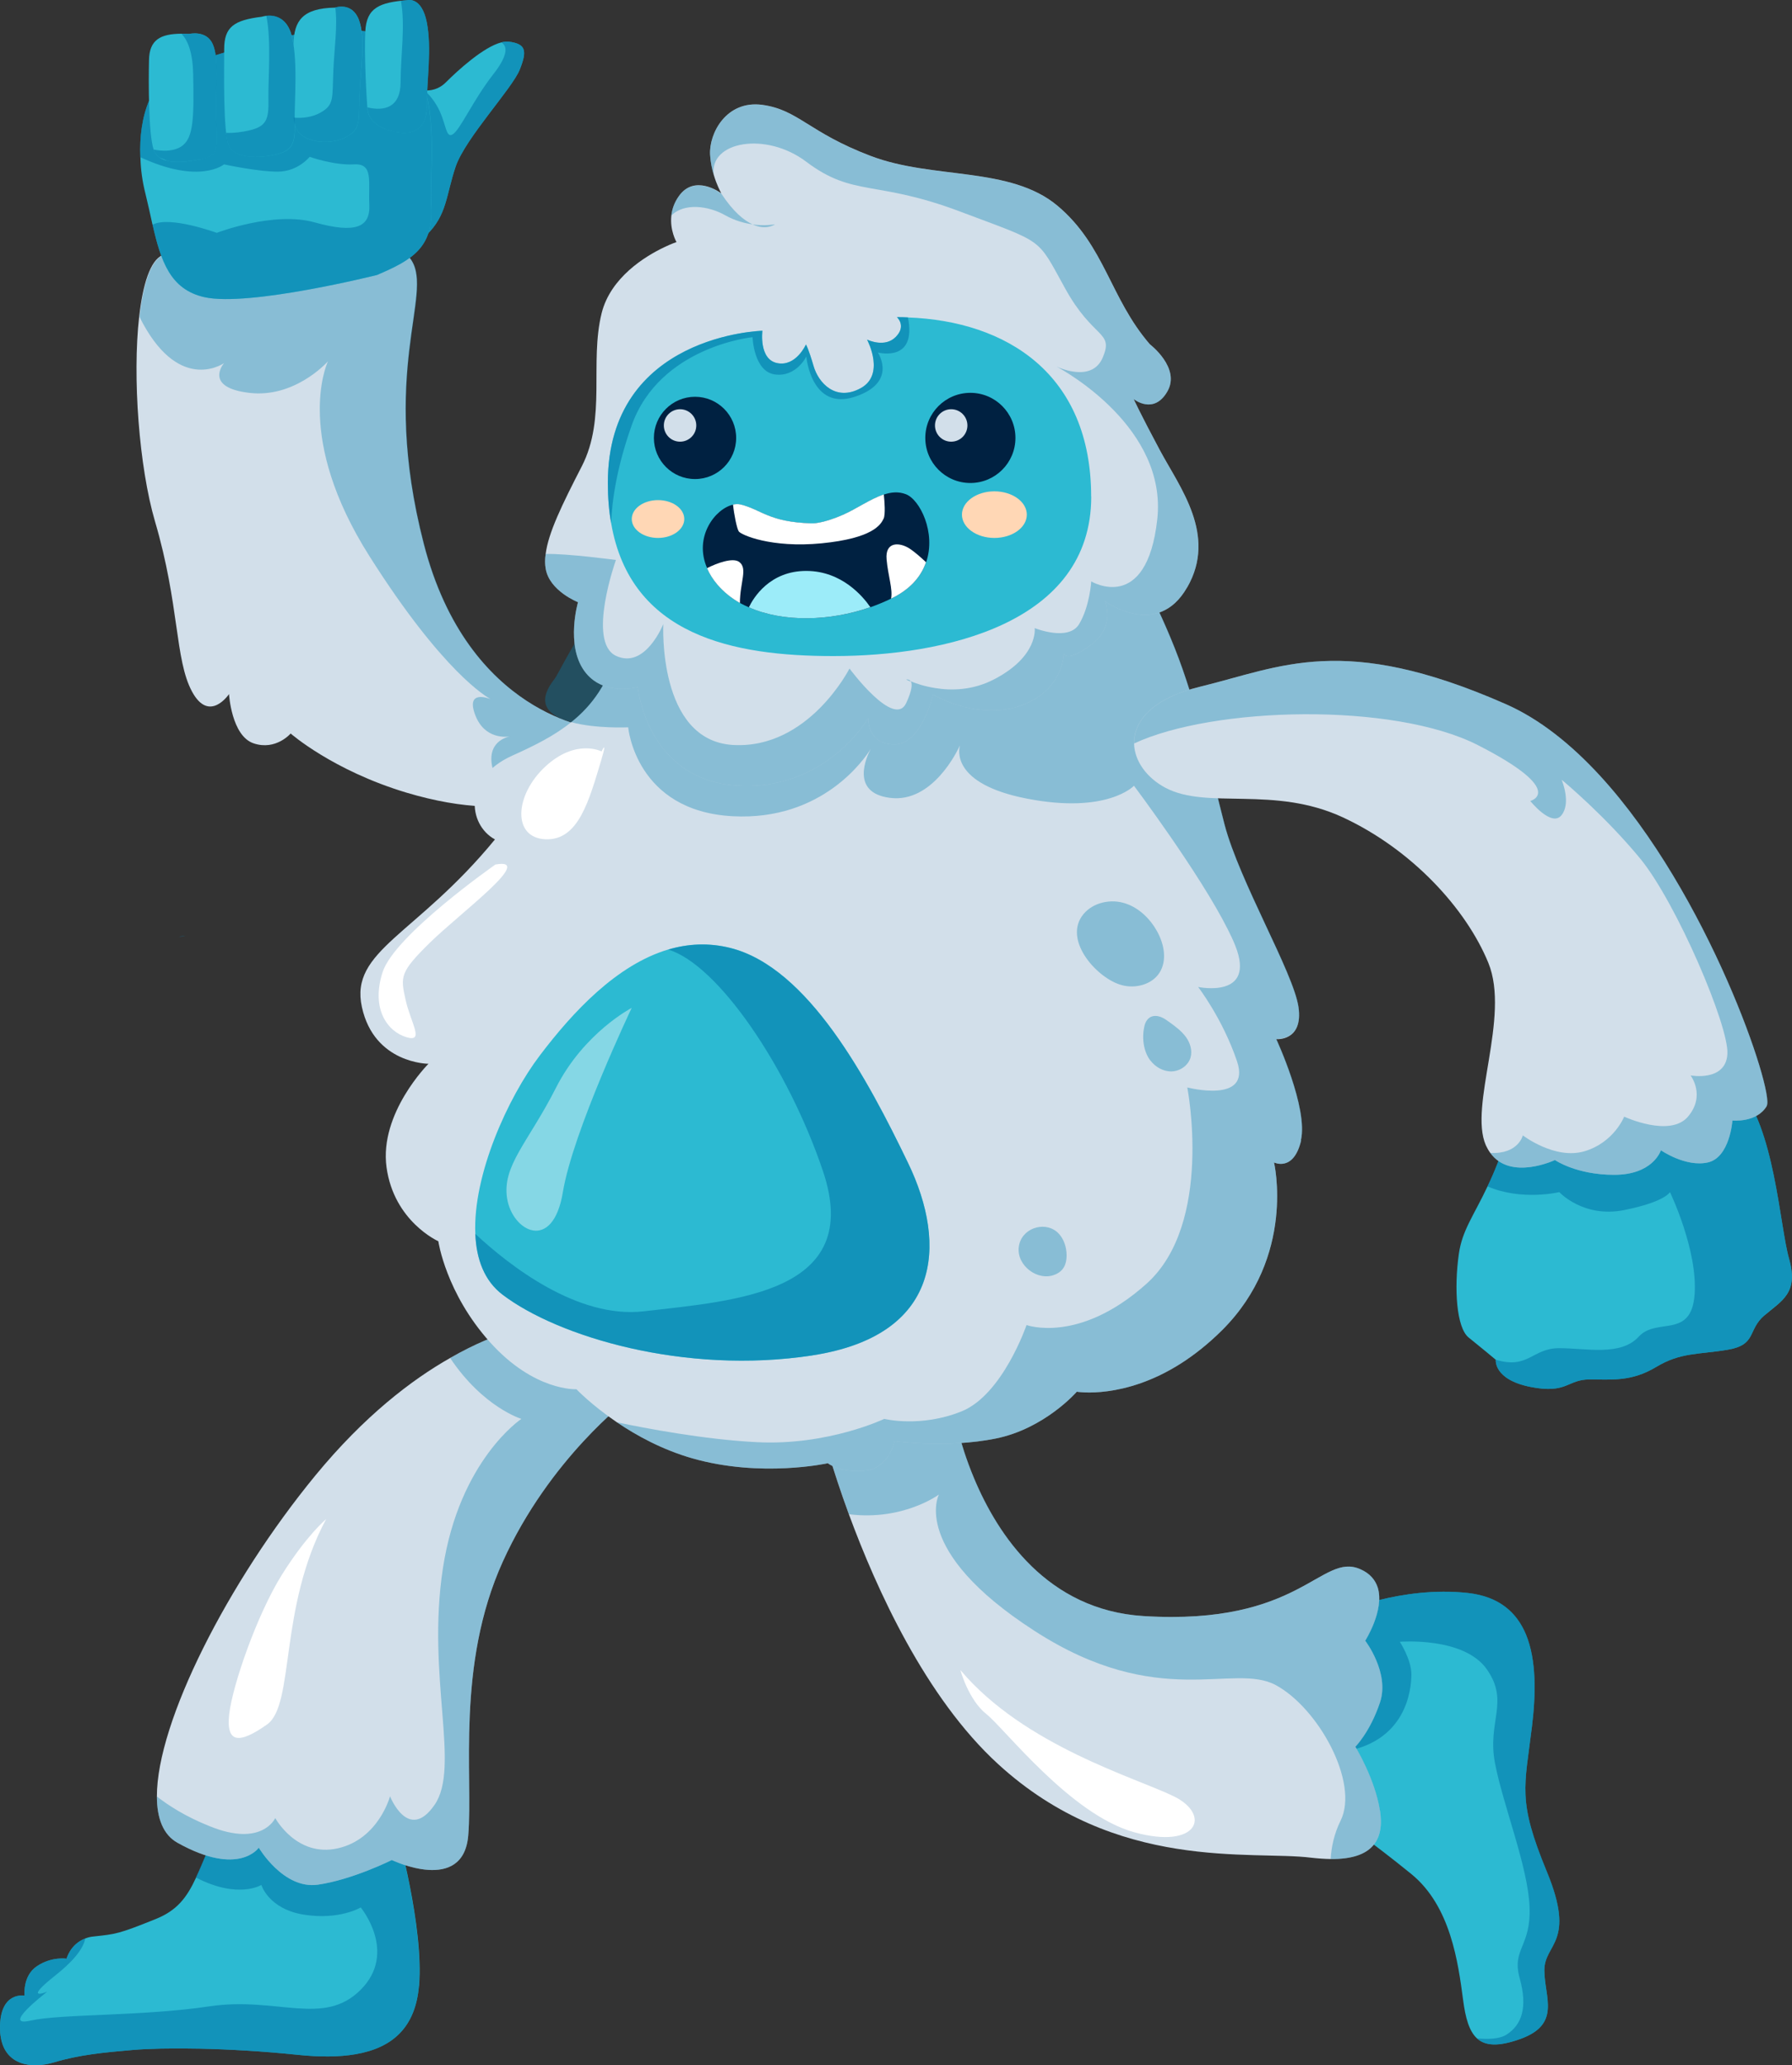 <?xml version="1.0" encoding="UTF-8"?>
<svg id="Layer_1" data-name="Layer 1" xmlns="http://www.w3.org/2000/svg" viewBox="0 0 200 230.42">
  <rect x="0" y="0" width="200" height="230.42" fill="#333333" stroke="none"/>
  <defs>
    <style>
      .cls-1 {
        fill: #9cecf9;
      }

      .cls-1, .cls-2, .cls-3, .cls-4, .cls-5, .cls-6, .cls-7, .cls-8 {
        stroke-width: 0px;
      }

      .cls-2 {
        fill: #ffd7b5;
      }

      .cls-3 {
        fill: #002141;
      }

      .cls-4, .cls-9 {
        fill: #fff;
      }

      .cls-9 {
        stroke: #000;
        stroke-miterlimit: 10;
        stroke-width: .41px;
      }

      .cls-5 {
        opacity: .67;
      }

      .cls-5, .cls-7 {
        fill: #0680af;
      }

      .cls-6 {
        fill: #d2dfea;
      }

      .cls-7 {
        opacity: .36;
      }

      .cls-10 {
        opacity: .42;
      }

      .cls-8 {
        fill: #2cbad2;
      }
    </style>
  </defs>
  <path class="cls-7" d="M19.95,104.53s.34-.12.76-.14c-.37.14-.76.14-.76.14Z"/>
  <path class="cls-8" d="M172.36,219.82c0,3.03,1.93,6.05-2.75,7.7-2.4.85-3.85.75-4.77-.09-.88-.81-1.29-2.3-1.55-4.31-.55-4.13-1.38-10.45-5.78-14.03-4.4-3.58-7.98-6.05-7.98-6.05v-23.1s6.88-3.03,14.3-2.2c3.48.39,5.45,2.16,6.48,4.64,1.16,2.83,1.11,6.56.67,10.21-.83,6.88-1.65,8.25,1.65,16.23s-.27,7.98-.27,11Z"/>
  <path class="cls-5" d="M172.36,219.82c0,3.03,1.93,6.05-2.75,7.7-2.4.85-3.85.75-4.77-.09,1.17.11,2.51.09,3.3-.42,1.67-1.07,2.39-2.98,1.47-6.28-.92-3.3,1.28-3.49,1.1-7.99-.19-4.51-2.94-11.27-3.85-15.97-.92-4.71,1.65-6.84-.92-10.52-2.56-3.66-9.71-3.07-9.71-3.07,0,0,1.29,1.98,1.29,3.63s-.52,7.71-7.98,8.69v-15.57s6.88-3.03,14.3-2.2c3.48.39,5.45,2.16,6.48,4.64,1.16,2.83,1.11,6.56.67,10.21-.83,6.88-1.65,8.25,1.65,16.23s-.27,7.98-.27,11Z"/>
  <path class="cls-8" d="M46.76,221.56c-.39,4.6-2.9,6.92-7.09,7.64-1.83.31-3.97.32-6.39.07-7.98-.83-15.13-.83-18.43-.55-3.3.28-6.05.55-8.8,1.38-2.5.75-5.43.36-5.96-2.78-.06-.33-.09-.68-.09-1.07,0-4.13,2.75-3.58,2.75-3.58,0,0-.27-2.2,1.38-3.3,1.65-1.1,3.3-.83,3.3-.83,0,0,.41-1.63,2.09-2.26.28-.11.58-.19.94-.22,2.48-.27,2.75-.27,6.88-1.93,2.38-.95,3.48-2.35,4.54-4.63.8-1.68,1.6-3.84,2.88-6.64l19.53,1.38s3.03,10.73,2.48,17.33Z"/>
  <path class="cls-5" d="M46.76,221.56c-.39,4.6-2.9,6.92-7.09,7.64-1.83.31-3.97.32-6.39.07-7.98-.83-15.13-.83-18.43-.55-3.3.28-6.05.55-8.8,1.38-2.5.75-5.43.36-5.96-2.78-.06-.33-.09-.68-.09-1.07,0-4.13,2.75-3.58,2.75-3.58,0,0-.27-2.2,1.38-3.3,1.65-1.1,3.3-.83,3.3-.83,0,0,.41-1.63,2.09-2.26-.25,1.29-1.6,2.75-3.36,4.14-3.55,2.82-1.17,1.91-.89,1.8-.37.3-5.14,3.98-1.88,3.23,3.39-.77,12.5-.47,20.02-1.6,7.53-1.11,12.71,2.31,16.85-1.85,4.15-4.17,0-9.18,0-9.18,0,0-2.35,1.43-6.33.81-3.97-.63-4.76-3.32-4.76-3.32,0,0-2.59,1.62-7.31-.83.8-1.68,1.6-3.84,2.88-6.64l19.53,1.38s3.03,10.73,2.48,17.33Z"/>
  <path class="cls-6" d="M70.14,156.1s-8.8,6.6-14.03,18.15-3.3,23.93-3.85,30.53c-.55,6.6-8.53,2.75-8.53,2.75,0,0-4.4,2.2-8.25,2.75-3.85.55-6.6-4.13-6.6-4.13,0,0-2.2,3.3-9.08-.55-1.57-.88-2.29-2.7-2.29-5.16-.02-8.31,7.93-23.94,17.69-35.82,5.46-6.64,10.76-10.68,15.03-13.1,5.62-3.23,9.45-3.67,9.45-3.67l10.45,8.25Z"/>
  <path class="cls-7" d="M70.14,156.1s-8.8,6.6-14.03,18.15-3.3,23.93-3.85,30.53c-.55,6.6-8.53,2.75-8.53,2.75,0,0-4.4,2.2-8.25,2.75-3.85.55-6.6-4.13-6.6-4.13,0,0-2.2,3.3-9.08-.55-1.57-.88-2.29-2.7-2.29-5.16,1.31,1.02,3.23,2.26,5.9,3.32,5.85,2.38,7.31-.91,7.31-.91,0,0,2.38,4.4,6.96,3.38s5.85-5.81,5.85-5.81c0,0,2.04,5.18,4.96.97,2.94-4.22-.91-14.3.94-26.4s8.76-16.68,8.76-16.68c0,0-4.26-1.28-7.95-6.79,5.62-3.23,9.45-3.67,9.45-3.67l10.45,8.25Z"/>
  <path class="cls-6" d="M154.02,202.04c.48,3.15-.74,5.43-5.51,5.38-.66-.01-1.4-.06-2.19-.15-6.6-.83-21.73,1.65-34.93-10.45-8.09-7.4-13.59-19.56-16.65-27.87-1.93-5.26-2.88-8.99-2.88-8.99l14.58-2.48s.54,3.32,2.26,7.43c2.67,6.4,8.2,14.73,18.92,15.4,17.6,1.1,19.8-7.15,24.2-5.23,1.1.48,1.68,1.22,1.95,2.06.77,2.52-1.4,5.92-1.4,5.92,0,0,2.75,3.58,1.65,6.88-1.1,3.3-2.75,4.95-2.75,4.95,0,0,2.2,3.58,2.75,7.15Z"/>
  <path class="cls-7" d="M154.02,202.04c.48,3.15-.74,5.43-5.51,5.38.08-1.31.37-2.79,1.11-4.28,2.1-4.25-2.48-12.56-7.24-15.13-4.77-2.56-13.03,2.94-26.94-6.06-13.93-8.99-10.65-15.2-10.65-15.2,0,0-3.99,2.96-10.04,2.2-1.93-5.26-2.88-8.99-2.88-8.99l14.58-2.48s.54,3.32,2.26,7.43c2.67,6.4,8.2,14.73,18.92,15.4,17.6,1.1,19.8-7.15,24.2-5.23,1.1.48,1.68,1.22,1.95,2.06.77,2.52-1.4,5.92-1.4,5.92,0,0,2.75,3.58,1.65,6.88-1.1,3.3-2.75,4.95-2.75,4.95,0,0,2.2,3.58,2.75,7.15Z"/>
  <path class="cls-8" d="M58.01,7.76c-.83,2.1-6.06,7.64-7.15,10.81-1.08,3.17-.95,5.4-3.23,7.62,0,0-.87-2.68-1.44-7.03v-.04c-.13-1.02-.25-2.15-.34-3.34-.44-6.29.57-5.91.57-5.91,0,0,.05.02.14.04.17.07.44.14.79.17.67.06,1.61-.08,2.43-.91,1.32-1.32,4.19-3.94,6.17-4.44.31-.08.59-.11.85-.08,1.91.25,2.04,1.02,1.21,3.11Z"/>
  <path class="cls-5" d="M58.01,7.76c-.83,2.1-6.06,7.64-7.15,10.81-1.08,3.17-.95,5.4-3.23,7.62,0,0-.87-2.68-1.44-7.03v-.04c.01-3.94.3-8.1.37-9.21.17.07.44.14.79.17.37.3.84.79,1.34,1.6,1.14,1.85.99,3.85,1.85,3.3.85-.55,2.26-3.81,4.51-6.69,1.43-1.82,1.75-3.06.9-3.56.31-.08.59-.11.85-.08,1.91.25,2.04,1.02,1.21,3.11Z"/>
  <path class="cls-6" d="M67.15,84.66c-.1,1.46-.8,3.03-3.07,3.78-1.06.35-2.13.66-3.26.91-4.16.94-8.94,1.03-15.45-.91-8.25-2.48-12.93-6.6-12.93-6.6,0,0-1.65,1.93-4.13,1.1-2.48-.83-2.75-5.5-2.75-5.5,0,0-2.2,3.3-4.13-.28-1.93-3.58-1.38-9.63-4.13-18.98-1.78-6.07-2.53-16.11-1.77-22.84.41-3.62,1.24-6.28,2.6-6.87,3.85-1.65,4.95.83,4.95.83,0,0,1.1-3.03,5.78-3.3,4.68-.28,8.25,2.2,8.25,2.2,0,0,6.33-3.03,8.8.83,2.48,3.85-3.58,12.38,1.38,31.63,4.95,19.25,19.25,20.63,19.25,20.63,0,0,.73,1.62.59,3.37Z"/>
  <path class="cls-7" d="M67.15,84.66l-6.33,4.7s-5.07-.46-5.84-3.63c-.73-2.95,1.58-3.5,1.93-3.56-.34.05-2.82.37-3.87-2.39-1.07-2.82,1.42-1.89,1.71-1.78-.37-.2-5.27-2.92-13.52-15.95-8.34-13.16-4.85-21.26-4.63-21.73-.33.35-3.87,4.11-8.8,3.51-4.93-.59-2.98-3.1-2.79-3.32-.28.19-5.2,3.37-9.44-5.15.41-3.62,1.24-6.28,2.6-6.87,3.85-1.65,4.95.83,4.95.83,0,0,1.1-3.03,5.78-3.3,4.68-.28,8.25,2.2,8.25,2.2,0,0,6.33-3.03,8.8.83,2.48,3.85-3.58,12.38,1.38,31.63,4.95,19.25,19.25,20.63,19.25,20.63,0,0,.73,1.62.59,3.37Z"/>
  <path class="cls-8" d="M196.93,146.75c-1.93,1.65-.83,3.3-4.13,3.85-3.3.55-5.23.27-7.98,1.93-2.75,1.65-4.95,1.38-7.43,1.38s-2.48,1.65-6.6.83c-4.13-.83-3.85-3.03-3.85-3.03t-.02-.01c-.19-.17-1.72-1.43-3-2.46-1.38-1.1-1.65-5.5-1.1-9.35.37-2.62,1.64-4.22,3.19-7.5.74-1.53,1.52-3.43,2.31-5.97l1.65.27s17.56-9.03,22.97-6.25c.25.13.48.29.68.47.14.13.28.26.4.41,4.04,4.43,4.59,15.39,5.65,19.12,1.1,3.85-.83,4.68-2.75,6.33Z"/>
  <path class="cls-5" d="M196.93,146.75c-1.93,1.65-.83,3.3-4.13,3.85-3.3.55-5.23.27-7.98,1.93-2.75,1.65-4.95,1.38-7.43,1.38s-2.48,1.65-6.6.83c-4.13-.83-3.85-3.03-3.85-3.03,3.66,1.1,4.04-1.29,7.08-1.29s6.85.92,8.87-1.28c2.01-2.2,5.85.3,6.24-4.69.37-4.97-2.75-11.44-2.75-11.44,0,0-.55,1.09-5.1,2-4.57.92-7.25-2-7.25-2,0,0-4.19,1.01-8.02-.64.74-1.53,1.52-3.43,2.31-5.97l1.65.27s17.56-9.03,22.97-6.25l1.08.88c4.04,4.43,4.59,15.39,5.65,19.12,1.1,3.85-.83,4.68-2.75,6.33Z"/>
  <path class="cls-6" d="M145.22,127.22c-.83,3.58-3.03,2.48-3.03,2.48,0,0,2.48,10.45-5.78,18.7-1.55,1.54-3.09,2.75-4.57,3.7-6.39,4.09-11.66,3.18-11.66,3.18,0,0-3.58,4.13-9.08,5.23-5.5,1.1-11.28.28-11.28.28,0,0-.55,3.03-3.3,3.3-2.75.28-4.13-.83-4.13-.83,0,0-7.43,1.65-15.13-.55-3.34-.96-6.22-2.53-8.41-4.02-2.85-1.93-4.52-3.69-4.52-3.69,0,0-4.68.27-9.63-5.23-4.95-5.5-5.78-11.28-5.78-11.28,0,0-4.95-2.2-5.78-8.25-.83-6.05,4.68-11.55,4.68-11.55,0,0-6.05,0-7.43-6.33s6.05-7.98,14.85-18.7c-3.03-1.65-3.58-6.88,1.93-9.35,2.44-1.1,4.68-2.2,6.56-3.72,2.37-1.88,4.2-4.41,5.27-8.38l57.21-10.18s3.58,6.33,5.78,12.65c2.2,6.33,3.03,11,4.68,17.33.83,3.16,2.75,7.29,4.53,11.1,1.79,3.82,3.44,7.33,3.72,9.25.55,3.85-2.48,3.58-2.48,3.58,0,0,3.58,7.7,2.75,11.28Z"/>
  <path class="cls-7" d="M145.22,127.22c-.83,3.58-3.03,2.48-3.03,2.48,0,0,2.48,10.45-5.78,18.7-1.55,1.54-3.09,2.75-4.57,3.7-6.39,4.09-11.66,3.18-11.66,3.18,0,0-3.58,4.13-9.08,5.23-5.5,1.1-11.28.28-11.28.28,0,0-.55,3.03-3.3,3.3-2.75.28-4.13-.83-4.13-.83,0,0-7.43,1.65-15.13-.55-3.34-.96-6.22-2.53-8.41-4.02,3.08.65,9.77,1.93,15.64,2.22,7.93.4,14.2-2.6,14.2-2.6,0,0,4.05,1.01,8.63-.84,4.59-1.85,7.25-9.63,7.25-9.63,0,0,5.83,2.15,13.37-4.59,7.54-6.73,4.57-21.92,4.57-21.92,0,0,7.14,1.87,5.56-2.89-1.6-4.76-4.35-8.32-4.35-8.32,0,0,6.52,1.38,4.15-4.6-.22-.56-.51-1.18-.84-1.83-3.15-6.27-10.47-16.02-10.47-16.02,0,0-2.98,3.19-11.98,1.43-8.42-1.65-7.58-5.46-7.44-5.95-.27.61-3.07,6.48-7.81,5.87-4.5-.57-2.59-4.64-2.15-5.46-.67,1.08-5.39,8.04-15.4,7.51-10.85-.57-11.67-9.92-11.67-9.92,0,0-3.65.17-6.37-.58-2.4-.65-4.08-2-1.86-4.8.8-1,6.9-14.91,15.81-15.77,7.29-.7,35.67-2.06,48.55.31l-.02,1.69s3.58,6.33,5.78,12.65c2.2,6.33,3.03,11,4.68,17.33.83,3.16,2.75,7.29,4.53,11.1,1.79,3.82,3.44,7.33,3.72,9.25.55,3.85-2.48,3.58-2.48,3.58,0,0,3.58,7.7,2.75,11.28Z"/>
  <path class="cls-6" d="M132.49,65.54c-3.33,5.84-9.18,1.53-9.18,1.53,0,0,1.25,2.78-1.53,4.87-2.77,2.08-3.06.97-3.06.97,0,0,0,4.17-4.86,5.84-4.39,1.51-8.79-.73-9.6-1.18-.09-.04-.13-.08-.13-.08,0,0-1.25,5.57-4.31,5.57s-2.92-2.93-2.92-2.93c0,0-4.73,8.21-14.74,7.51-10.01-.69-10.98-10.98-10.98-10.98,0,0-3.89,1.11-5.98-1.82-2.08-2.92-.69-7.65-.69-7.65,0,0-3.2-1.25-3.61-3.75-.09-.51-.09-1.05,0-1.63.29-2.34,1.8-5.45,4.03-9.78,2.78-5.41.84-11.54,2.22-17.1,1-3.98,4.85-6.33,6.95-7.33.84-.41,1.4-.59,1.4-.59,0,0-.76-1.31-.57-2.96.07-.69.31-1.44.85-2.19,1.73-2.41,4.5-.45,4.72-.29h0c-.08-.15-.51-.94-.84-2.06-.2-.65-.36-1.42-.41-2.24-.14-2.37,1.8-6.12,5.84-5.57,4.03.56,5.14,3.06,12.09,5.7,6.95,2.65,15.58,1.12,20.86,5.57,5.28,4.44,5.84,10.29,10.29,15.44,0,0,3.48,2.64,1.95,5.28-1.53,2.64-3.75.84-3.75.84,0,0,.69,1.53,2.92,5.7,2.23,4.17,6.4,9.46,3.06,15.29Z"/>
  <path class="cls-8" d="M121.79,55.4c0,14.18-16.4,17.8-28.78,17.8-11.16,0-22.64-2.26-24.8-14.82-.25-1.38-.37-2.87-.37-4.51,0-16.55,17.25-16.96,17.25-16.96,0,0-.42,3.2,1.66,3.61,2.09.42,3.2-2.08,3.2-2.08,0,0,.27.42.84,2.37.55,1.95,2.5,4.03,5.28,2.5,2.68-1.47.85-5.14.7-5.41.19.08,2,.9,3.19-.29,1.25-1.25.14-2.22.14-2.22.42,0,.83.01,1.23.03,11.02.4,20.45,6.31,20.45,19.99Z"/>
  <circle class="cls-3" cx="77.57" cy="48.86" r="4.59"/>
  <path class="cls-6" d="M77.71,47.47c0,1-.81,1.81-1.81,1.81s-1.81-.81-1.81-1.81.81-1.81,1.81-1.81,1.81.81,1.81,1.81Z"/>
  <path class="cls-9" d="M109,47.47c0,1-.81,1.81-1.81,1.81s-1.81-.81-1.81-1.81.81-1.81,1.81-1.81,1.81.81,1.81,1.81Z"/>
  <circle class="cls-3" cx="108.3" cy="48.86" r="5.03"/>
  <path class="cls-3" d="M103.35,62.73h0c-.52,1.51-1.63,2.9-3.63,3.93-.09.04-.18.09-.27.13-.74.36-1.51.68-2.3.96h-.01c-4.51,1.57-9.71,1.71-13.55.01h-.01c-.34-.14-.67-.31-.99-.48-.95-.54-1.79-1.21-2.49-2.02-.54-.63-.92-1.25-1.18-1.87-1.53-3.5.91-6.64,2.89-7.08.3-.07.58-.08.85-.01,2.32.56,3.14,1.97,7.93,2.1,0,0,1.11.09,3.48-.95,1.52-.66,3.06-1.78,4.57-2.27.84-.28,1.66-.35,2.46-.04,1.56.59,3.4,4.29,2.26,7.6Z"/>
  <path class="cls-4" d="M82.58,67.28c-.95-.54-1.79-1.21-2.49-2.02-.54-.63-.92-1.25-1.18-1.87,1.14-.58,2.88-1.2,3.58-.7,1,.72.09,2.28.09,4.6Z"/>
  <path class="cls-4" d="M103.35,62.73h0c-.52,1.51-1.63,2.9-3.63,3.93-.09.04-.18.09-.27.13.21-1.06-.34-2.54-.5-4.38-.18-2.01,1.45-1.93,2.57-1.2.64.42,1.34,1.06,1.83,1.52Z"/>
  <path class="cls-1" d="M97.13,67.75c-4.51,1.57-9.71,1.71-13.55.01.48-1.01,2.3-4.09,6.46-4.06,3.94.03,6.3,2.88,7.1,4.05Z"/>
  <path class="cls-4" d="M98.61,57.87c-.31.69-1.24,2.19-6.91,2.75-5.65.55-9-.95-9.25-1.33-.21-.32-.52-1.85-.64-2.99.3-.07.58-.08.85-.01,2.32.56,3.14,1.97,7.93,2.1,0,0,1.11.09,3.48-.95,1.52-.66,3.06-1.78,4.57-2.27.08.77.19,2.21-.02,2.7Z"/>
  <path class="cls-2" d="M76.37,57.91c0,1.16-1.31,2.11-2.93,2.11s-2.93-.94-2.93-2.11,1.31-2.11,2.93-2.11,2.93.94,2.93,2.11Z"/>
  <path class="cls-2" d="M114.6,57.42c0,1.44-1.62,2.6-3.62,2.6s-3.62-1.17-3.62-2.6,1.62-2.6,3.62-2.6,3.62,1.17,3.62,2.6Z"/>
  <path class="cls-8" d="M90.66,151.23c-14.28,2.18-28.41-2.1-34.56-6.77-2.04-1.54-2.94-3.97-3.05-6.79-.29-6.53,3.61-15.19,7.2-19.91,3.71-4.9,8.6-10.12,14.33-11.82,2.19-.65,4.51-.78,6.92-.18,8.72,2.18,15.37,14.71,19.84,23.98,4.48,9.26,3.6,19.29-10.68,21.48Z"/>
  <path class="cls-6" d="M197.2,123.37c-1.1,1.93-3.85,1.65-3.85,1.65,0,0-.28,4.13-2.75,4.68-2.48.55-5.23-1.36-5.23-1.36-.08.22-1.01,2.74-5.23,2.74s-6.6-1.65-6.6-1.65c0,0-4.95,2.35-7.21-.79-.19-.25-.35-.54-.5-.86-1.93-4.4,2.75-14.3.28-20.35-2.48-6.05-8.53-12.65-16.23-16.23s-15.13-.83-19.8-3.3c-2.08-1.1-3.47-2.98-3.51-4.95-.05-2.45,1.98-5.02,7.36-6.33,9.08-2.2,15.95-6.05,34.1,1.93,3.81,1.67,7.34,4.52,10.55,8.01,12.09,13.16,19.47,35.3,18.6,36.82Z"/>
  <path class="cls-8" d="M48.13,22.98c.27,4.68-2.2,6.05-6.05,7.7,0,0-14.3,3.58-19.25,2.48-3.87-.86-4.88-4.08-5.8-8.09h-.01c-.24-1.1-.5-2.28-.79-3.47-.33-1.29-.53-2.67-.56-4.06-.2-4.5,1.18-8.98,4.96-10.24,4.95-1.65,18.98-6.6,23.93-2.2.4.35.75.73,1.07,1.13,3.63,4.64,2.26,12.44,2.51,16.74Z"/>
  <path class="cls-5" d="M48.13,22.98c.27,4.68-2.2,6.05-6.05,7.7,0,0-14.3,3.58-19.25,2.48-3.87-.86-4.88-4.08-5.8-8.09,1.89-1.03,7.16.91,7.16.91,0,0,6.34-2.45,10.92-1.17,4.58,1.28,6.23.55,6.11-1.98-.13-2.53.5-4.62-1.71-4.49s-4.95-.84-4.95-.84c0,0-1.29,1.62-3.49,1.65-2.2.03-6.07-.81-6.07-.81,0,0-2.7,2.29-9.34-.8-.2-4.5,1.18-8.98,4.96-10.24,4.95-1.65,18.98-6.6,23.93-2.2.4.35.75.73,1.07,1.13,3.63,4.64,2.26,12.44,2.51,16.74Z"/>
  <path class="cls-8" d="M22.48,17.75c-1.27.26-2.73.46-3.83.19-.31-.08-.58-.19-.83-.35-.01,0-.01-.01-.02-.01-.3-.21-.53-.51-.66-.9-.57-1.78-.57-7.44-.51-9.98.04-2.27,1.28-2.92,3.61-2.94.27,0,.57.01.89.02,0,0,1.91-.45,2.61,1.14.7,1.58.32,4.44.39,8,.07,3.55.44,4.38-1.65,4.83Z"/>
  <path class="cls-8" d="M29.21,1.87c-3.11.38-4.19,1.14-4.19,3.62s-.13,9.21.51,10.73c.64,1.52,3.43,1.46,5.27,1.02s2.16-1.21,2.1-3.49c-.06-2.29.44-7.49-.44-10.1-.89-2.6-3.24-1.78-3.24-1.78Z"/>
  <path class="cls-8" d="M37.4.85c-3.68.06-4.57,1.52-4.64,4s-.57,8.51.51,9.85c1.08,1.33,3.81,1.46,5.4.57,1.59-.89,1.33-1.59,1.46-4.64s.7-6.29-.06-8.38-2.67-1.4-2.67-1.4Z"/>
  <path class="cls-8" d="M45.47.02c-3.11.25-4.57.83-4.7,3.49-.13,2.67.13,7.43.25,8.7.13,1.27,1.27,2.1,2.99,2.48,1.71.38,3.62.06,3.62-2.86s.57-6.42,0-9.34C47.05-.42,45.47.02,45.47.02Z"/>
  <path class="cls-5" d="M32.89,13.74c.06,2.29-.26,3.05-2.1,3.5-1.84.44-4.63.51-5.27-1.02-.12-.3-.22-.78-.29-1.4.89.04,1.85-.09,2.63-.28,1.85-.44,2.16-1.2,2.1-3.49-.05-2.07.35-6.53-.24-9.3.74-.09,2.09.04,2.72,1.88.89,2.61.39,7.81.45,10.1Z"/>
  <path class="cls-5" d="M40.13,10.63c-.13,3.05.12,3.75-1.46,4.64-1.58.88-4.32.76-5.4-.57-.25-.31-.42-.87-.52-1.58,1.05.11,2.17-.08,2.99-.54,1.58-.88,1.33-1.58,1.46-4.63.1-2.49.5-5.09.22-7.11h0c.24-.08,1.94-.53,2.64,1.41.76,2.1.19,5.34.07,8.38Z"/>
  <path class="cls-5" d="M47.63,11.84c0,2.92-1.9,3.23-3.62,2.86-1.72-.39-2.86-1.21-2.98-2.49-.01-.07-.01-.14-.02-.23.02.01.05.01.08.02,1.72.39,3.62.07,3.62-2.85s.54-6.19.04-9.05c.23-.03.47-.06.73-.08,0,0,1.58-.44,2.16,2.48.57,2.93,0,6.41,0,9.34Z"/>
  <path class="cls-6" d="M107.97,47.47c0,1-.81,1.81-1.81,1.81s-1.81-.81-1.81-1.81.81-1.81,1.81-1.81,1.81.81,1.81,1.81Z"/>
  <path class="cls-5" d="M22.48,17.75c-1.27.26-2.73.46-3.83.19-.23-.11-.5-.23-.83-.35-.01,0-.01-.01-.02-.01-.3-.21-.53-.51-.66-.9,0,0,2.05.51,3.26-.46,1.21-.97,1.25-3.23,1.16-7.92-.04-2.3-.55-3.77-1.31-4.53.27,0,.57.01.89.02,0,0,1.91-.45,2.61,1.14.7,1.58.32,4.44.39,8,.07,3.55.44,4.38-1.65,4.83Z"/>
  <path class="cls-7" d="M74.92,24.07c.07-.69.31-1.44.85-2.19,1.73-2.41,4.5-.45,4.72-.29.01,0,.01.01.01.01,1.33,2.02,2.53,3,3.49,3.43-.9-.12-1.98-.41-3.05-1.01-1.87-1.07-4.62-1.41-6.02.04Z"/>
  <path class="cls-7" d="M132.49,65.54c-3.33,5.84-9.18,1.53-9.18,1.53,0,0,1.25,2.78-1.53,4.87-2.77,2.08-3.06.97-3.06.97,0,0,0,4.17-4.86,5.84-4.39,1.51-8.79-.73-9.6-1.18-.09-.04-.13-.08-.13-.08,0,0-1.25,5.57-4.31,5.57s-2.92-2.93-2.92-2.93c0,0-4.73,8.21-14.74,7.51-10.01-.69-10.98-10.98-10.98-10.98,0,0-3.89,1.11-5.98-1.82-2.08-2.92-.69-7.65-.69-7.65,0,0-3.2-1.25-3.61-3.75-.09-.51-.09-1.05,0-1.63,2.37-.07,7.84.67,7.84.67,0,0-3.26,9.13,0,10.69,3.27,1.55,5.29-3.54,5.29-3.54,0,0-.66,12.99,7.78,13.49,8.44.48,13-8.53,13-8.53,0,0,4.98,6.74,6.33,3.85.67-1.45.68-2.12.52-2.42.53.22,1.49.56,2.72.75,1.82.3,4.21.26,6.6-.99,4.93-2.57,4.5-5.7,4.5-5.7,0,0,3.77,1.53,4.96-.45,1.19-1.99,1.35-4.76,1.35-4.76,0,0,6.19,3.71,7.37-6.93,1.12-10.19-10.26-16.51-11.24-17.04.53.24,4,1.73,5.16-1.02,1.25-2.97-1.06-1.98-4.22-7.73-3.18-5.74-2.19-4.96-11.66-8.53-9.47-3.58-11.95-1.6-17.21-5.57-4.51-3.41-10.85-2.27-10.33,1.47-.2-.65-.36-1.42-.41-2.24-.14-2.37,1.8-6.12,5.84-5.57,4.03.56,5.14,3.06,12.09,5.7,6.95,2.65,15.58,1.12,20.86,5.57,5.28,4.44,5.84,10.29,10.29,15.44,0,0,3.48,2.64,1.95,5.28-1.53,2.64-3.75.84-3.75.84,0,0,.69,1.53,2.92,5.7,2.23,4.17,6.4,9.46,3.06,15.29Z"/>
  <path class="cls-7" d="M83.99,25.04c1.34.19,2.33.01,2.5-.01-.14.1-1.07.66-2.5.01Z"/>
  <path class="cls-7" d="M101.65,76.05c-.35-.14-.53-.24-.52-.24.02,0,.36-.06.52.24Z"/>
  <path class="cls-5" d="M90.66,151.23c-14.28,2.18-28.41-2.1-34.56-6.77-2.04-1.54-2.94-3.97-3.05-6.79,3.78,3.52,11.39,9.48,18.77,8.64,10.39-1.2,24.6-2.07,20.03-15.64-3.92-11.63-11.75-23.07-17.27-24.72,2.19-.65,4.51-.78,6.92-.18,8.72,2.18,15.37,14.71,19.84,23.98,4.48,9.26,3.6,19.29-10.68,21.48Z"/>
  <path class="cls-4" d="M67.15,84.66c-1.41,4.66-2.57,9.15-6.29,8.98-3.72-.18-3.42-4.94,0-8.11,3.42-3.17,6.28-1.69,6.28-1.69,0,0,.68-1.43,0,.83Z"/>
  <path class="cls-4" d="M55.29,96.46s-11.27,7.87-12.59,12.01c-1.33,4.14.58,6.63,2.65,7.25,2.07.62.5-1.56-.08-4.15-.58-2.6-.66-3.09,2.73-6.41s11.85-9.53,7.29-8.7Z"/>
  <path class="cls-4" d="M36.4,169.49c-5.32,9.9-3.48,20.72-6.6,22.92-3.12,2.2-4.58,2.11-4.22-1.15.37-3.25,3.12-11.14,5.87-15.54s4.95-6.23,4.95-6.23Z"/>
  <path class="cls-4" d="M107.2,186.35c7.12,8.44,19.58,12,23.8,14.07,4.23,2.07,2.7,5.98-4.42,4.01-7.11-1.97-14.46-11.57-16.48-13.17-2.02-1.6-2.91-4.91-2.91-4.91Z"/>
  <path class="cls-7" d="M197.2,123.37c-1.1,1.93-3.85,1.65-3.85,1.65,0,0-.28,4.13-2.75,4.68-2.48.55-5.23-1.36-5.23-1.36-.08.22-1.01,2.74-5.23,2.74s-6.6-1.65-6.6-1.65c0,0-4.95,2.35-7.21-.79,3.14.15,3.63-1.96,3.63-1.96,0,0,3.58,2.75,6.88,1.77,3.3-.98,4.43-3.86,4.43-3.86,0,0,5.1,2.37,7.12,0,2.01-2.37.29-4.6.29-4.6,0,0,3.93.73,4.11-2.39.19-3.11-5.69-16.87-9.71-21.78-3.92-4.76-8.5-8.59-8.79-8.82.08.2,1.05,2.61-.01,3.95-1.1,1.4-3.49-1.58-3.49-1.58,0,0,4.21-1.1-5.86-6.24-9.45-4.81-29.52-4.3-38.35-.18-.05-2.45,1.98-5.02,7.36-6.33,9.08-2.2,15.95-6.05,34.1,1.93,3.81,1.67,7.34,4.52,10.55,8.01,12.09,13.16,19.47,35.3,18.6,36.82Z"/>
  <path class="cls-7" d="M117.38,142.33c.47-.12.93-.36,1.23-.75.34-.44.44-1.03.43-1.59-.02-.84-.29-1.7-.85-2.32-1.32-1.46-3.91-.81-4.42,1.11-.56,2.07,1.65,4.03,3.62,3.55Z"/>
  <path class="cls-7" d="M128.4,118.33c.56.74,1.46,1.24,2.38,1.21.92-.03,1.83-.65,2.09-1.54.23-.79-.04-1.65-.53-2.32-.49-.66-1.16-1.15-1.83-1.64-.31-.22-.62-.45-.98-.58-.36-.13-.77-.16-1.11.01-.35.18-.57.54-.67.92-.33,1.27-.17,2.87.63,3.93Z"/>
  <path class="cls-7" d="M125.18,109.91c1.53.42,3.36-.04,4.22-1.37.87-1.35.54-3.16-.23-4.57-.82-1.51-2.17-2.81-3.84-3.25-1.67-.44-3.63.1-4.6,1.53-1.94,2.85,1.78,6.94,4.45,7.66Z"/>
  <g class="cls-10">
    <path class="cls-4" d="M70.5,112.46s-6.56,13.77-7.68,20.55c-1.12,6.78-5.63,4.39-6.22.72-.59-3.67,2.35-6.25,5.46-12.38,3.12-6.14,8.43-8.89,8.43-8.89Z"/>
  </g>
  <path class="cls-5" d="M97.97,39.32c.15.24,2.12,3.4-2.57,4.95-4.88,1.6-5.41-4.49-5.41-4.49,0,0-1.12,2.32-3.5,2s-2.5-4.16-2.5-4.16c0,0-10.35,1.02-13.49,9.84-1.73,4.88-2.21,8.58-2.29,10.91-.25-1.38-.37-2.87-.37-4.51,0-16.55,17.25-16.96,17.25-16.96,0,0-.42,3.2,1.66,3.61,2.09.42,3.2-2.08,3.2-2.08,0,0,.27.42.84,2.37.55,1.95,2.5,4.03,5.28,2.5,2.68-1.47.85-5.14.7-5.41.19.08,2,.9,3.19-.29,1.25-1.25.14-2.22.14-2.22.42,0,.83.01,1.23.03,1,4.97-3.11,3.97-3.37,3.92Z"/>
</svg>